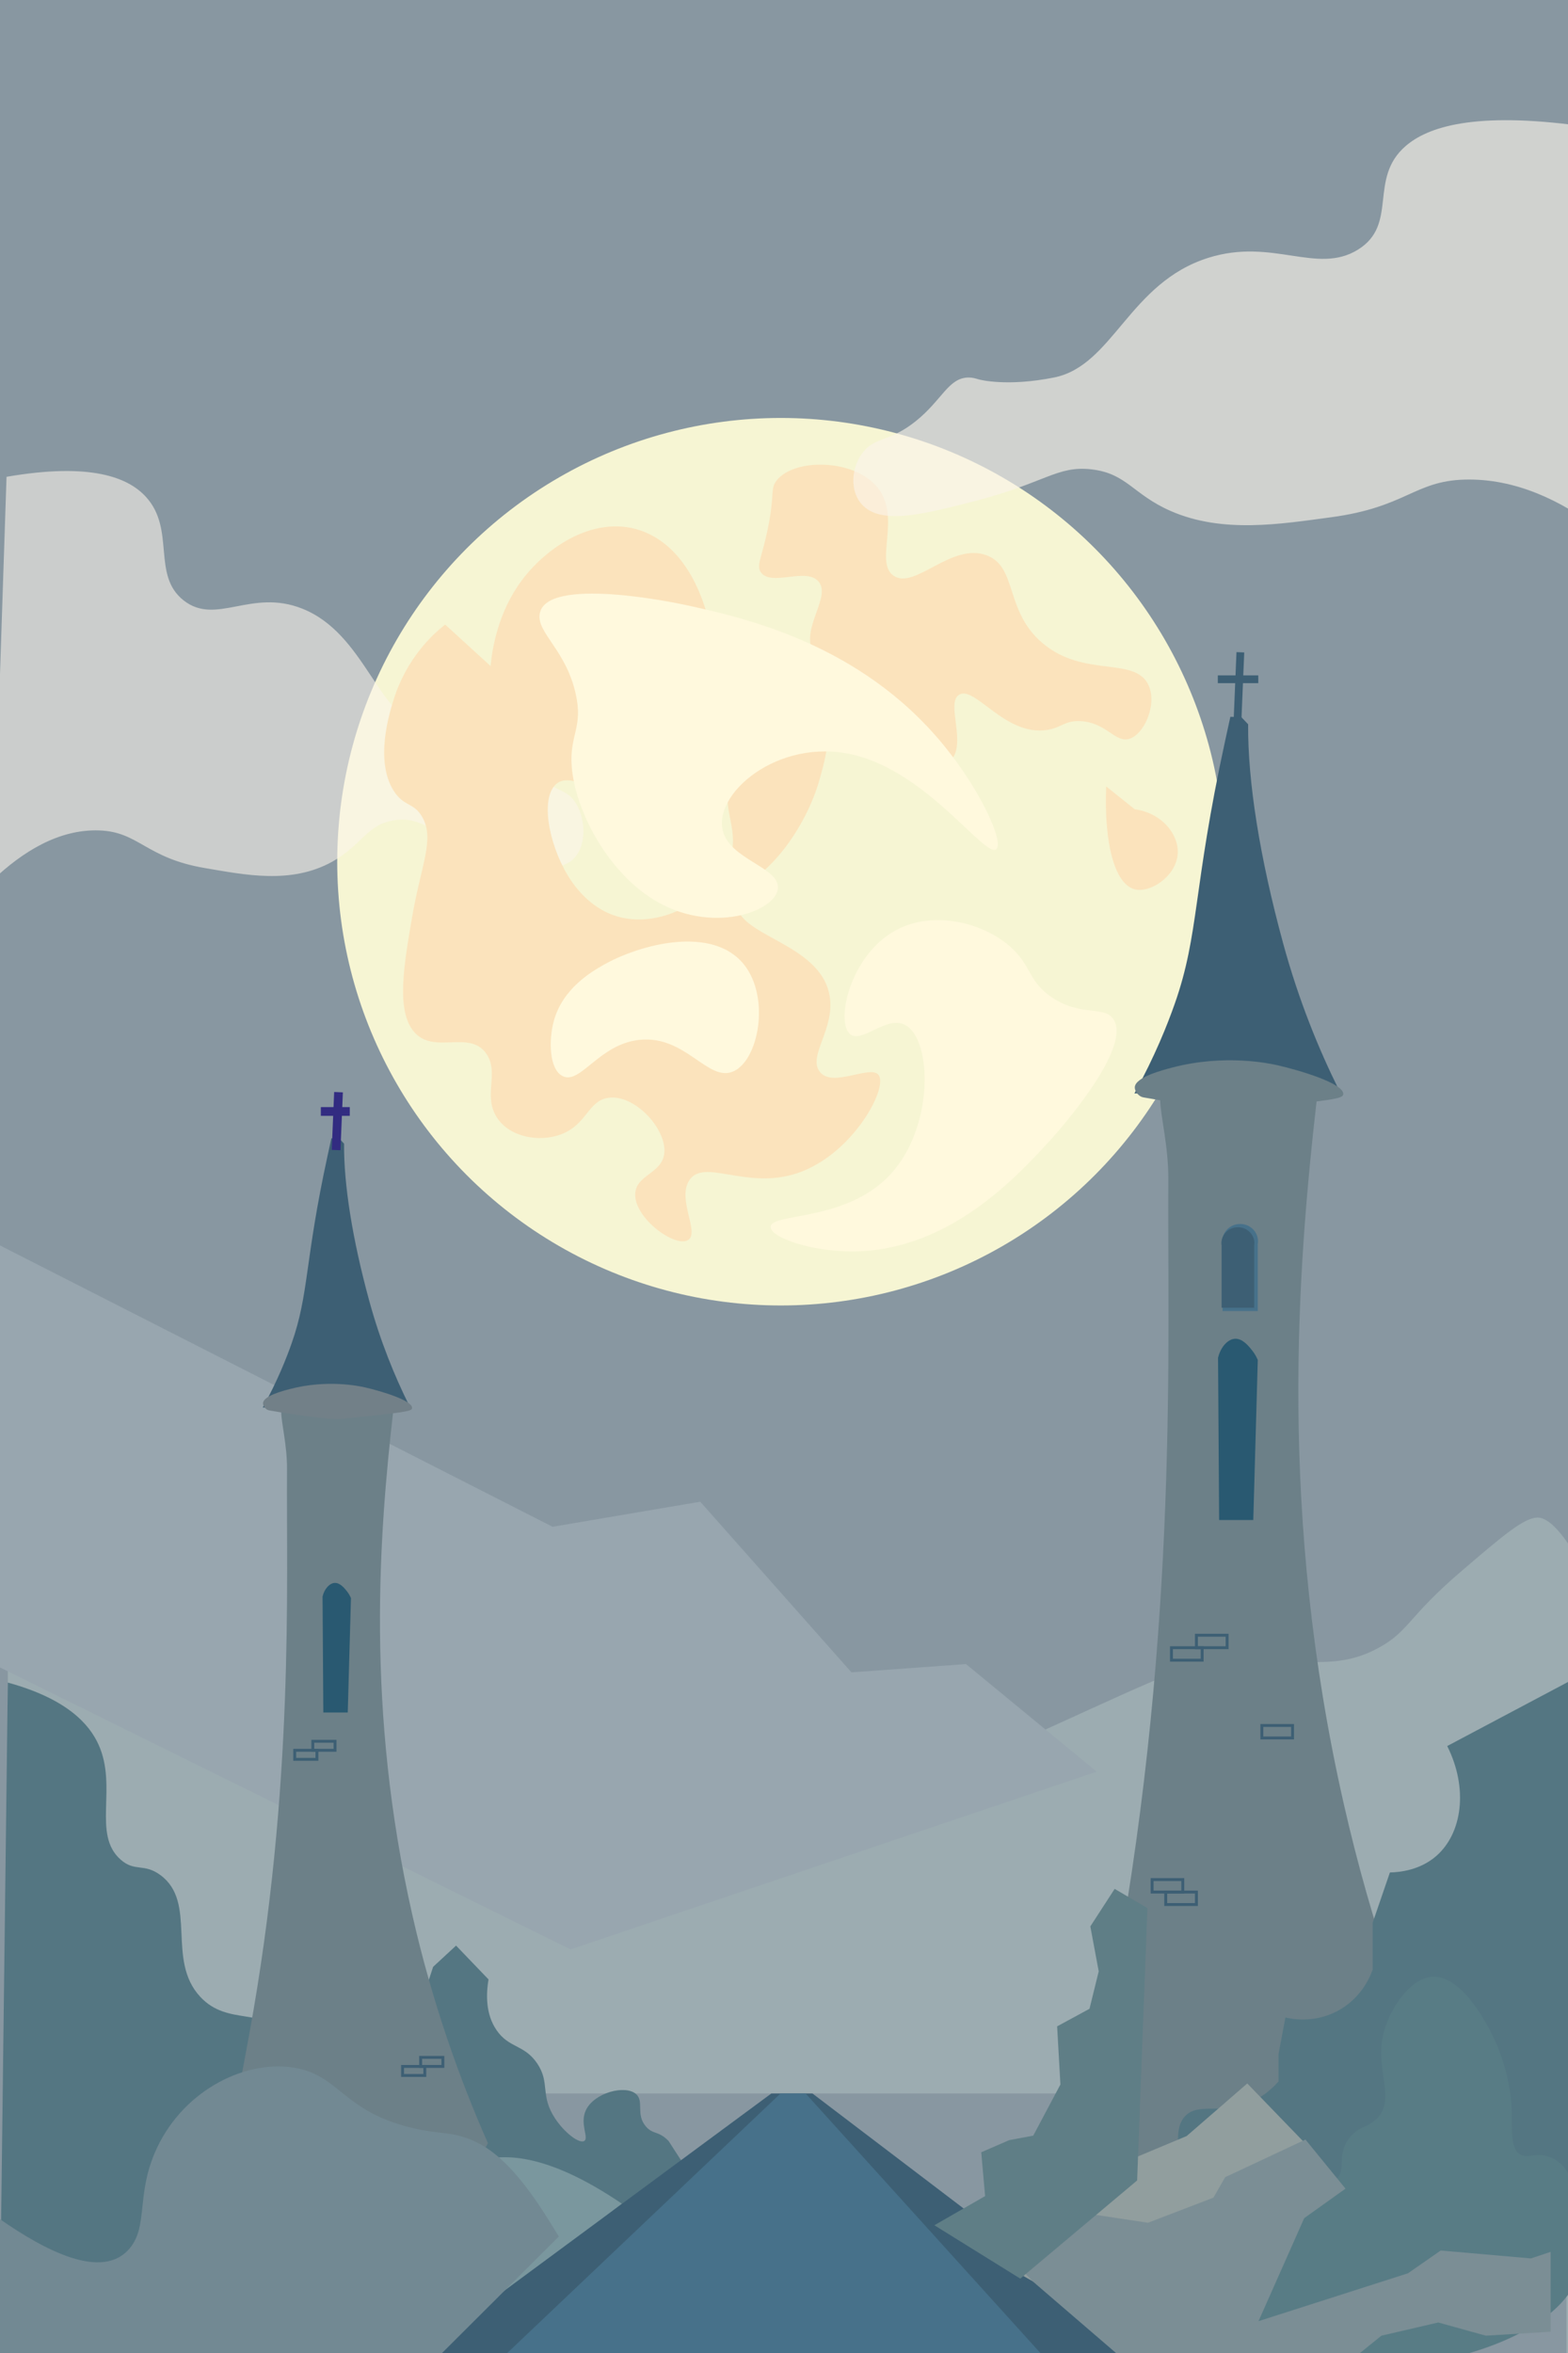 <?xml version="1.0" encoding="UTF-8"?>
<svg xmlns="http://www.w3.org/2000/svg" viewBox="0 0 1618 2427">
  <rect x="0" y="0" width="1618" height="2427" fill="#333333" stroke="none"/>
  <defs>
    <style>
      .cls-1 {
        opacity: .58;
      }

      .cls-1, .cls-2, .cls-3, .cls-4, .cls-5, .cls-6, .cls-7, .cls-8, .cls-9, .cls-10, .cls-11, .cls-12, .cls-13, .cls-14, .cls-15, .cls-16, .cls-17, .cls-18, .cls-19, .cls-20 {
        stroke-width: 0px;
      }

      .cls-1, .cls-16 {
        fill: #fbf5eb;
      }

      .cls-2 {
        fill: #547682;
      }

      .cls-3 {
        fill: #7a979e;
      }

      .cls-4 {
        fill: #fbe3bc;
      }

      .cls-5 {
        fill: #728993;
      }

      .cls-6 {
        fill: #6c8088;
      }

      .cls-7 {
        fill: #fff9dd;
      }

      .cls-8 {
        fill: #728088;
      }

      .cls-9 {
        fill: #85a63c;
      }

      .cls-10 {
        fill: #47718a;
      }

      .cls-11 {
        fill: #9cacb1;
      }

      .cls-12, .cls-21, .cls-22 {
        fill: #3d5f74;
      }

      .cls-13 {
        fill: #5f7e86;
      }

      .cls-23 {
        fill: #f6f5d3;
        stroke: #f6f5d3;
        stroke-width: 18px;
      }

      .cls-23, .cls-21, .cls-22, .cls-24 {
        stroke-miterlimit: 10;
      }

      .cls-14 {
        fill: #919e9e;
      }

      .cls-15 {
        fill: #295971;
      }

      .cls-16 {
        opacity: .63;
      }

      .cls-17 {
        fill: #587c85;
      }

      .cls-21 {
        stroke: #322c81;
        stroke-width: 9px;
      }

      .cls-18 {
        fill: #8897a1;
      }

      .cls-22 {
        stroke-width: 8px;
      }

      .cls-22, .cls-24 {
        stroke: #3d5f74;
      }

      .cls-19 {
        fill: #98a6af;
      }

      .cls-20 {
        fill: #7b8e95;
      }

      .cls-24 {
        fill: none;
        stroke-width: 3px;
      }
    </style>
  </defs>
  <g id="_Слой_9" data-name="Слой 9">
    <path class="cls-9" d="M-1634.52-351.38c-19.11-66.43,179.34,17.07,619.96,73.86,71.32,9.19,132.41,16.65,210.76,9.88,119.48-10.32,159.91-43.43,265.4-73.14,152.17-42.86,392.88-65.46,483.97-17.79C24.17-317.43,88.7-12.86-23.25-7.9-449.03,10.97-1257.79,5.13-1617.96-15.07c-81.29-4.56-6.98-302.99-16.56-336.32Z"/>
  </g>
  <g id="_Слой_21" data-name="Слой 21">
    <path class="cls-6" d="M1527.53,2184.51c-41.05-92.89-80.96-203.99-109.99-331.94-67.99-299.61-48.23-554.39-27.88-732.62h-163.03c.12,17.7,8.71,48.66,8.47,83.84-1.16,167.43,10.91,461.06-54.57,820.09-10.44,57.25-22.77,124.54-43.17,213.55l335.53,50.03,54.64-102.96Z"/>
    <path class="cls-18" d="M1634.93,2405.06H0V-1.51h1634.93v2406.57Z"/>
    <path class="cls-11" d="M1636.82,1624.41c-18.54-36.45-36.17-58.23-49.2-59.06-14.09-.89-36.24,18.08-80.53,56.02-54.17,46.4-53.24,61.07-83.89,77.94-53.67,29.54-90.66,3.37-184.56,19.48-32.35,5.55-39.62,10.66-214.76,90.11-125.53,56.95-138.24,61.78-164.42,63.32-34.27,2.02-87.72-10.83-194.62-36.53-74.5-17.91-103.53-27.8-144.29-19.48-42.91,8.75-53.46,28.42-80.53,24.35-39.61-5.95-30.98-50.15-83.89-75.5-43.64-20.91-66.82.87-117.45-19.48-56.01-22.52-51.86-58.91-100.67-70.63,0,0-37.2-8.93-90.6,9.74-14.74,5.15-29.15,17.08-42.72,34.35h3.38v651.37c18.13,20.91,39.85,40.8,64.68,59.6h1543.67c6.42-6.39,12.6-12.93,18.51-19.63.64-.72,1.26-1.47,1.89-2.2v-783.78Z"/>
    <polyline class="cls-19" points="570.2 1574.79 722.58 1548.94 878.6 1724.95 996.8 1716.42 1131.65 1827.38 588.73 2010.73 -7.02 1716.42 -2.02 1283.58"/>
    <rect class="cls-18" x="11.82" y="2159.3" width="1604.6" height="270.72"/>
    <circle class="cls-23" cx="805.69" cy="888.82" r="448.71"/>
    <path class="cls-2" d="M8.07,1735.5c61.06,16.77,84.02,42.82,93.58,63.91,19.99,44.1-6.9,92.48,22.82,118.68,14.77,13.02,24.01,3.37,41.08,15.98,38.39,28.34,5.64,87.4,41.08,125.53,29.06,31.26,67.13,8.87,93.58,43.37,22.49,29.33,2.4,55.22,25.11,77.6,26.66,26.28,67.28,3.3,91.3,29.67,14.34,15.74,12.17,37.44,11.41,59.34-1.32,38.25,1.11,93.05,18.26,164.33-148.95-1.68-297.9-3.36-446.85-5.03"/>
    <path class="cls-2" d="M420.39,2109.98c8.85-27.1,17.69-54.2,26.54-81.3l23.68-21.89,33.48,34.87c-2.48,14.92-3.24,35.62,8.37,52.45,12.88,18.67,28.58,14.59,41.85,34.2,13.63,20.16,2.66,32.77,18.41,56.65,9.88,14.98,24.99,26.39,30.13,23.33,5.16-3.07-4.88-17.64,1.67-31.66,8.49-18.14,40.7-26.63,51.89-16.66,8.48,7.55-.65,20.76,10.04,33.33,7.3,8.58,13.15,4.31,23.43,15l15.07,23.33-71.79,57.41-153.09-6.28"/>
    <g>
      <path class="cls-6" d="M1495.56,2189.19c-40.71-92.12-80.28-202.29-109.07-329.17-67.42-297.11-47.82-549.76-27.65-726.5h-161.67c.12,17.55,8.64,48.25,8.4,83.14-1.15,166.04,10.82,457.21-54.12,813.25-10.35,56.77-22.58,123.5-42.8,211.77l332.73,49.61,54.19-102.1Z"/>
      <path class="cls-15" d="M1258.01,1567.82h35.24l4.64-165.06c-1.07-2.56-2.85-6.1-5.75-9.78-3.31-4.19-9.69-12.26-17.34-12.14-7.51.12-15.15,8.14-17.92,19.65"/>
      <path class="cls-12" d="M1381.52,1123.97c-20.28-40.85-41.28-91.53-57.56-151.31-24.03-88.22-36.47-166.44-36.03-225.61l-7.07-7.42-11.26-.27c-.52,2.4-4.9,22.46-5.42,24.86-33.47,153.66-26.58,198.96-51.96,271.08-7.47,21.23-20.32,53.89-41.63,92.52"/>
      <path class="cls-6" d="M1281.27,1144.47c96.05-9.81,104.29-11.21,104.8-15.76,1.25-11.17-45.94-24.97-67.76-29.94-8.04-1.83-54.48-11.87-108.73,2.36-10.4,2.73-38.46,10.09-38.61,20.49-.06,4.38,4.29,9.45,8.67,10.24,37.03,6.71,91.47,13.65,101.64,12.61Z"/>
      <path class="cls-22" d="M1276.43,756.33c.76-18.19,3.08-73.88,3.48-83.53"/>
      <line class="cls-22" x1="1298.41" y1="700.64" x2="1256.64" y2="700.64"/>
    </g>
    <path class="cls-3" d="M265.89,2280.57l92.55-62.48c11.14,21.82,28.4,46.6,52.89,49.87,28.37,3.79,45.3-24.12,75.55-36.5,29.77-12.19,77.03-11.24,154.88,41.55l-203.99,157-171.88-149.44Z"/>
    <polygon class="cls-12" points="1211.59 2443.09 411.61 2443.09 795.96 2159.3 838.32 2159.3 1211.59 2443.09"/>
    <path class="cls-2" d="M1630.73,1728.13c-45.79,24.28-91.58,48.56-137.37,72.83,21.83,43.36,15.72,90.03-11.45,113.54-16.44,14.23-36.68,16.59-47.69,16.86l-17.77,51.82v48.29c-1.73,5.08-10.83,30.03-37.91,43.58-23.78,11.9-46.08,7.33-52.13,5.89l-7.11,37.69v28.27c-6.37,7.19-16.4,16.45-30.8,22.24-28.97,11.64-51.7-.39-65.16,13.09-4.85,4.86-9.49,14.01-7.11,32.98l42.65-22.38,114.92,108.36c5.83-17.37,15.17-36.8,29.62-38.87,15.01-2.14,28,15.5,35.54,10.6,8.25-5.36-3.06-29.15,7.11-36.51,5.83-4.22,11.74,2.02,17.77-1.18,12.73-6.74-2.63-40.35,5.92-80.09,3.7-17.21,15.02-50.15,33.17-51.82,15.53-1.43,31.67,20.44,37.91,38.87,8.1,23.92-3.88,32.05,0,61.24.9,6.77,6.88,51.8,41.47,68.31,21.71,10.36,44.39,4.57,54.5,1.18"/>
    <path class="cls-14" d="M1287.05,2148.98l-62.55,54.24-102.26,42.77-69.5,41.56-30.78,40.6,52.16,29.73,31.23-42.11,38.72-28.22c16.62,8.02,41.07,16.13,67.51,9.09,23.75-6.32,34.74-21.03,62.55-40.52,17.25-12.09,43.07-27.5,78.43-39.39"/>
    <path class="cls-17" d="M1416.31,2188.96c29.37-21.07-1.77-54.6,13.42-98.99,6.91-20.18,26.08-50.45,49.21-51.06,31.87-.84,58.51,54.93,62.63,63.56,15.64,32.75,17.9,65.64,17.9,65.64,1.81,26.49-2.92,50.73,11.93,55.22,6.95,2.1,11.94-2.01,22.37,0,15.8,3.04,23.49,16.16,26.84,21.88,7.54,12.88,35.48,76.52-5.96,126.08-64.64,77.29-278.46,96.93-347.47,35.43-58.24-51.91-10.34-158.94,40.26-166.71,25.75-3.95,54.21,17.49,70.09,8.34,14.1-8.13-1.6-28.94,19.39-47.93,7.63-6.91,11.65-5.91,19.39-11.46Z"/>
    <polygon class="cls-20" points="1388.4 2257.48 1345.81 2287.9 1298.64 2394.16 1452.88 2344.78 1486.66 2321.28 1579.71 2329.45 1600.11 2322.64 1600.11 2405.06 1533.19 2409.14 1484.11 2395.52 1425.47 2409.14 1375.76 2449.33 1177.55 2449.33 1066.01 2353.41 1057.72 2344.78 1101.7 2295.57 1125.92 2283.81 1184.56 2292.67 1252.12 2266.78 1264.22 2245.67 1347.08 2206.84 1388.4 2257.48"/>
    <path class="cls-13" d="M1184,1968.13c-11.27-6.61-22.53-13.22-33.8-19.84l-25.1,38.7,8.65,46.36-9.51,38.61-33.4,18.12,3.39,59.97-28.05,52.77-24.77,4.62-28.87,12.52,3.98,45.21-52.35,30.07,88.65,55.05,120.58-101.26"/>
    <g>
      <path class="cls-6" d="M503.47,2210.56c-29.1-65.85-57.39-144.61-77.97-235.31-48.2-212.4-34.19-393.01-19.77-519.36h-115.57c.09,12.55,6.18,34.5,6,59.44-.82,118.7,7.73,326.85-38.69,581.37-7.4,40.58-16.15,88.29-30.6,151.39l237.86,35.47,38.74-72.99Z"/>
      <path class="cls-15" d="M333.65,1766.36h25.19l3.31-117.99c-.77-1.83-2.03-4.36-4.11-6.99-2.37-2.99-6.93-8.77-12.4-8.68-5.37.09-10.83,5.82-12.81,14.05"/>
      <path class="cls-12" d="M421.94,1449.06c-14.5-29.2-29.51-65.43-41.15-108.17-17.18-63.07-26.07-118.98-25.76-161.28l-5.05-5.31-8.05-.19c-.38,1.72-3.5,16.05-3.87,17.77-23.93,109.84-19,142.23-37.15,193.79-5.34,15.17-14.52,38.53-29.76,66.14"/>
      <path class="cls-8" d="M350.28,1463.72c68.66-7.01,74.55-8.01,74.92-11.27.89-7.98-32.84-17.85-48.44-21.4-5.75-1.31-38.95-8.49-77.73,1.69-7.43,1.95-27.5,7.21-27.6,14.65-.04,3.13,3.07,6.76,6.2,7.32,26.47,4.79,65.39,9.75,72.66,9.01Z"/>
      <path class="cls-21" d="M346.82,1186.24c.54-13.01,2.2-52.81,2.49-59.71"/>
      <line class="cls-21" x1="360.92" y1="1146.43" x2="331.06" y2="1146.43"/>
    </g>
    <path class="cls-1" d="M6.74,491.81c87.87-15.17,125.8,1.05,143.75,20.59,31.03,33.77,5.59,80.96,39.21,107.06,33.48,25.99,69.43-12.51,121.97,8.24,64.98,25.65,77.97,111.37,126.33,123.54,38.93,9.8,61.24,2.02,61.24,2.02,3.02-1.05,5.05-2.03,8.46-2.02,16.64.02,21.64,23.29,43.56,45.3,21.81,21.89,33.53,15.59,43.56,32.94,10.23,17.68,10.22,45.26-4.36,57.65-17.02,14.47-49.04,4.1-87.12-8.24-58.08-18.81-67.81-36.96-95.84-32.94-29,4.16-33.88,25.78-64.71,42.88-42.49,23.56-90.25,13.48-131.31,6.54-61.21-10.34-68.02-37.43-109.1-38.83-42.05-1.43-79.37,22.34-109.4,50.73L6.74,491.81Z"/>
    <path class="cls-4" d="M506.22,686.99c1.67-17.48,7.44-54.99,31.99-88.07,28.31-38.13,82.87-72.11,132.22-47.81,44.95,22.13,58.56,79.3,61.85,93.1,2.13,8.94,18.18,80.58-19.19,130.84-17.84,23.99-40.22,32.85-46.92,35.23-47.64,16.92-77.67-18.3-93.84,0-15.51,17.55-3.72,67.84,17.06,98.13,4.28,6.24,18.34,26.18,42.65,35.23,51.89,19.3,116.95-23.52,123.69-67.94,3.98-26.19-12.94-48.88,0-70.45,1.52-2.53,7.66-8.95,19.94-21.79,20.58-21.52,20.43-19.85,22.72-23.5,16.44-26.26-6.06-64.3,4.27-72.97,8.26-6.94,33.28,8.52,44.79,32.71,13.93,29.27,4.23,63.24-2.13,85.55-2.1,7.37-8.84,29.36-25.59,55.36-31.83,49.39-59.52,50.73-59.71,70.45-.34,34.86,86.11,41.01,95.97,95.61,6.13,33.94-21.9,61.28-10.66,78,12.82,19.06,54.75-8.3,61.85,5.03,8.06,15.12-28.91,82.28-85.31,100.65-52.5,17.1-96.14-16.45-110.9,7.55-11.86,19.29,9.92,51.39,0,60.39-11.86,10.76-57.7-21.77-55.45-47.81,1.63-18.8,27.11-20.13,29.86-40.26,3.39-24.8-29.97-61.77-57.58-57.87-21.22,2.99-22.02,27.7-49.05,37.74-22.27,8.27-52.85,3.07-66.11-17.61-14.37-22.42,2.75-45.65-10.66-65.42-17.3-25.5-53.96,1.15-74.64-22.65-18.72-21.54-10.65-68.62-2.13-118.26,9.33-54.42,23.48-80.17,10.66-103.16-8.77-15.73-19.24-10.57-29.86-27.68-19.24-31-4.3-79.24,0-93.1,13.39-43.21,40.3-67.75,53.32-78"/>
    <path class="cls-4" d="M785.16,590.32c-5.02-7.01.8-14.3,7.05-44.54,7.5-36.29,2.32-41.27,9.1-50.07,17.88-23.21,80.17-22.74,104.24,7.14,24.84,30.83-3.79,77.16,16.61,91.02,21.81,14.82,59.65-34.63,95.83-21.12,32.18,12.01,18.5,57.19,57.67,90.5,42.95,36.52,95.91,13.27,109.57,43.69,9.07,20.18-4.89,51.27-20.46,55.3-14.29,3.7-23.49-17.07-49.77-18.42-16.33-.84-19.49,6.83-34.81,9.12-42.98,6.42-73.93-45.62-90.22-36.53-14.73,8.23,8.76,51.8-9.71,68.71-21.15,19.36-87.28-5.41-91.24-33.76-2.42-17.28,19.58-26.52,15.35-41.47-5.92-20.89-51.34-11.68-65.03-36.64-13.71-25,18.98-57.67,5.2-73.52-12.9-14.84-48.67,5.57-59.39-9.4Z"/>
    <path class="cls-4" d="M1170.93,834.72h0c28.2,3.78,46.37,26.56,44.22,47.17-2.33,22.3-28.16,39.43-44.22,35.38-20.81-5.25-31.83-47.76-29.48-106.13"/>
    <path class="cls-7" d="M795.22,1265.53c.08-14.78,77.35-4.89,123.08-53.65,46-49.05,43.64-139.91,15.78-154.65-19.31-10.22-44.68,19.43-56.81,9.47-15.42-12.67-.14-81.79,47.34-107.3,39.64-21.3,92.31-7.14,119.93,18.94,19.83,18.72,17.1,34.48,41.03,50.5,29.88,20.01,53.25,8.22,63.12,22.09,20.94,29.43-58.68,118.2-63.12,123.08-34.71,38.23-105.47,116.17-205.14,116.77-43.73.27-85.27-14.4-85.21-25.25Z"/>
    <path class="cls-7" d="M1027.97,875.98c-11.57,9.19-70.36-79.4-147.66-97.53-77.76-18.24-146.43,41.34-133.92,80.3,8.67,27.01,53.57,35.44,56.25,54.62,3.41,24.4-63.53,51.52-124.24,16.92-50.69-28.89-84.98-93.94-88.45-139.76-2.49-32.9,12.11-39.89,3.99-75.46-10.14-44.43-39.42-61.93-37.12-81.17,4.88-40.81,142.47-11.67,150.09-10,59.61,13,181.15,39.49,267.38,145.38,37.84,46.46,62.16,99.96,53.67,106.71Z"/>
    <path class="cls-16" d="M1632.05,129.96c-110.94-15.17-158.82,1.05-181.48,20.59-39.17,33.77-7.05,80.96-49.5,107.06-42.27,25.99-87.65-12.51-153.99,8.24-82.04,25.65-98.44,111.37-159.48,123.54-49.15,9.8-77.31,2.02-77.31,2.02-3.81-1.05-6.38-2.03-10.68-2.02-21,.02-27.32,23.29-54.99,45.3-27.53,21.89-42.32,15.59-54.99,32.94-12.91,17.68-12.91,45.26,5.5,57.65,21.49,14.47,61.91,4.1,109.99-8.24,73.32-18.81,85.61-36.96,120.99-32.94,36.61,4.16,42.77,25.78,81.7,42.88,53.64,23.56,113.93,13.48,165.78,6.54,77.28-10.34,85.88-37.43,137.73-38.83,53.09-1.43,100.2,22.34,138.12,50.73l-17.38-415.45Z"/>
    <polygon class="cls-10" points="1080.23 2434.39 520.23 2430.04 805.4 2159.32 831.31 2159.32 1080.23 2434.39"/>
    <path class="cls-10" d="M1298.11,1280.29c0-9.85-8.24-17.83-18.4-17.83s-18.4,7.98-18.4,17.83c0,1.12.12,2.22.33,3.29h-.09v68.7h36.34v-68.7h-.09c.21-1.07.33-2.16.33-3.29Z"/>
    <path class="cls-12" d="M1294.4,1282.31c0-9.11-7.62-16.5-17.03-16.5s-17.03,7.39-17.03,16.5c0,1.04.11,2.05.3,3.04h-.09v63.55h33.62v-63.55h-.09c.19-.99.3-2,.3-3.04Z"/>
    <path class="cls-7" d="M622.81,995.23c37.27-21.2,112.67-41.39,145.18,0,27.06,34.45,14.66,99.13-11.71,110.06-25.96,10.75-48.87-37.47-96.01-32.78-42.14,4.2-61.19,46.47-79.62,37.47-13.95-6.81-14.51-36.65-9.37-56.2,9.05-34.38,39.65-51.79,51.52-58.54Z"/>
    <rect class="cls-24" x="1208.81" y="1699.53" width="31.67" height="12.87"/>
    <rect class="cls-24" x="1234.57" y="1686.66" width="31.67" height="12.87"/>
    <rect class="cls-24" x="1188.84" y="1938.69" width="31.67" height="12.87"/>
    <rect class="cls-24" x="1202.9" y="1951.56" width="31.67" height="12.87"/>
    <rect class="cls-24" x="1302.1" y="1779.75" width="31.67" height="12.87"/>
    <path class="cls-5" d="M0,2288.97c45.5,31.71,106.16,64.35,134.29,29.52,18.24-22.57,6.68-53.52,25.18-97.41,26.37-62.58,90.62-96.33,142.69-88.56,48.06,7.17,50.55,44.47,121.7,61.99,31.88,7.85,41.89,2.95,67.15,14.76,38.38,17.94,68.86,70.42,85.65,97.59l-121.33,120.98H0v-138.86Z"/>
    <rect class="cls-24" x="304.12" y="1805.35" width="22.93" height="9.32"/>
    <rect class="cls-24" x="322.78" y="1796.03" width="22.93" height="9.32"/>
    <rect class="cls-24" x="415.41" y="2131.41" width="22.93" height="9.32"/>
    <rect class="cls-24" x="434.07" y="2122.09" width="22.93" height="9.32"/>
  </g>
</svg>